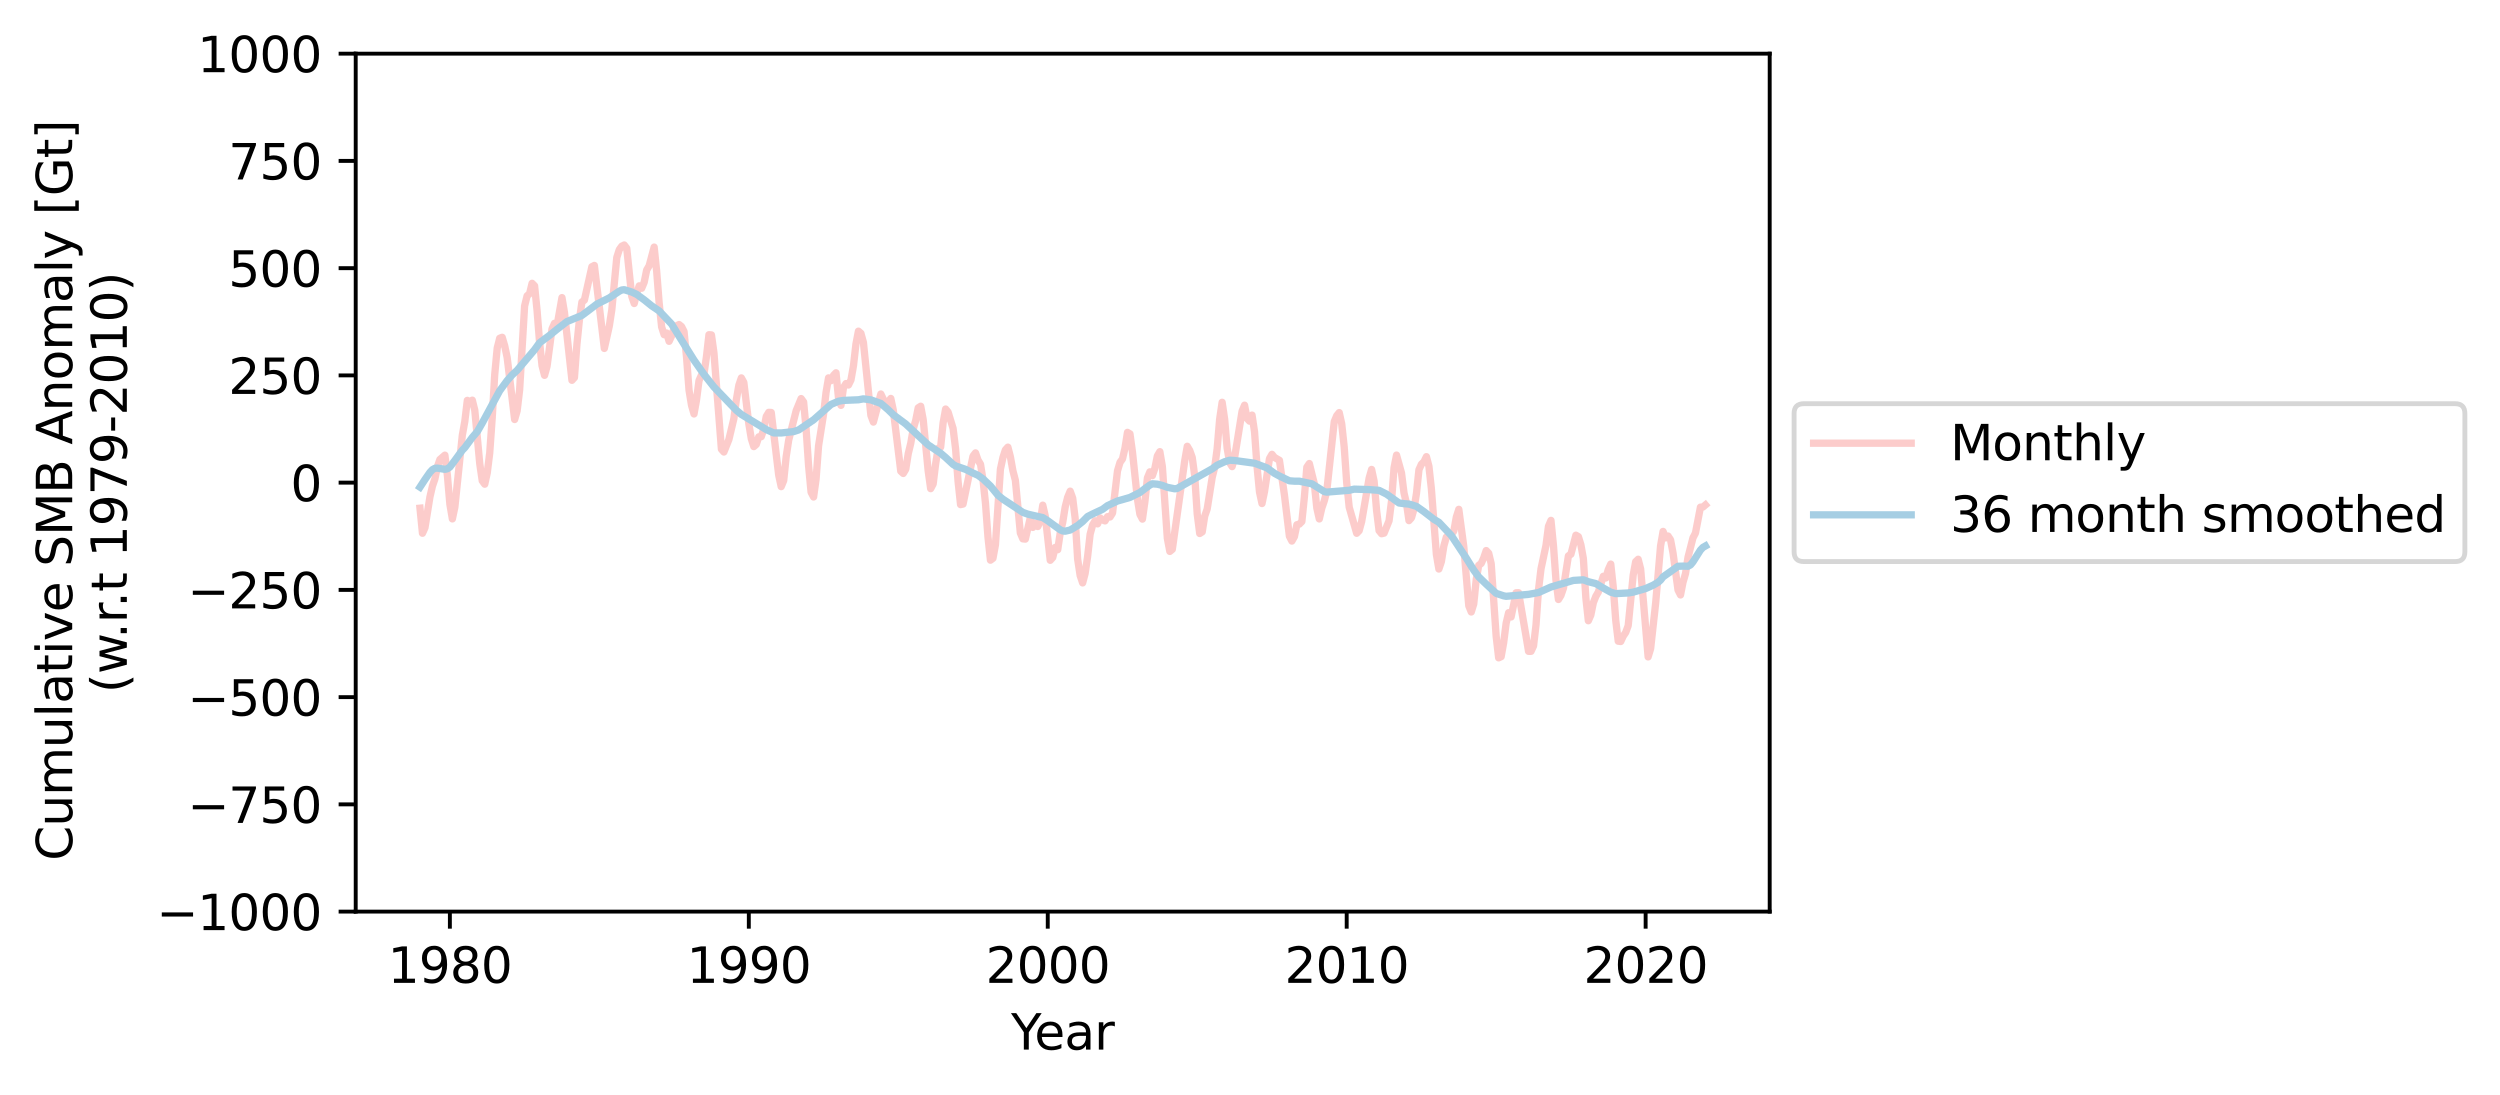 <?xml version="1.0" encoding="utf-8" standalone="no"?>
<!DOCTYPE svg PUBLIC "-//W3C//DTD SVG 1.1//EN"
  "http://www.w3.org/Graphics/SVG/1.1/DTD/svg11.dtd">
<svg xmlns:xlink="http://www.w3.org/1999/xlink" width="512.4pt" height="224.4pt" viewBox="0 0 512.4 224.4" xmlns="http://www.w3.org/2000/svg" version="1.1">
 <defs>
  <style type="text/css">*{stroke-linejoin: round; stroke-linecap: butt}</style>
 </defs>
 <g id="figure_1">
  <g id="patch_1">
   <path d="M 0 224.4 
L 512.4 224.4 
L 512.4 0 
L 0 0 
z
" style="fill: #ffffff"/>
  </g>
  <g id="axes_1">
   <g id="patch_2">
    <path d="M 72.906 186.843 
L 362.717 186.843 
L 362.717 10.999 
L 72.906 10.999 
z
" style="fill: #ffffff"/>
   </g>
   <g id="matplotlib.axis_1">
    <g id="xtick_1">
     <g id="line2d_1">
      <defs>
       <path id="m0bceb985c3" d="M 0 0 
L 0 3.5 
" style="stroke: #000000; stroke-width: 0.8"/>
      </defs>
      <g>
       <use xlink:href="#m0bceb985c3" x="92.206" y="186.843" style="stroke: #000000; stroke-width: 0.8"/>
      </g>
     </g>
     <g id="text_1">
      <!-- 1980 -->
      <g transform="translate(79.481 201.442) scale(0.1 -0.1)">
       <defs>
        <path id="DejaVuSans-31" d="M 794 531 
L 1825 531 
L 1825 4091 
L 703 3866 
L 703 4441 
L 1819 4666 
L 2450 4666 
L 2450 531 
L 3481 531 
L 3481 0 
L 794 0 
L 794 531 
z
" transform="scale(0.016)"/>
        <path id="DejaVuSans-39" d="M 703 97 
L 703 672 
Q 941 559 1184 500 
Q 1428 441 1663 441 
Q 2288 441 2617 861 
Q 2947 1281 2994 2138 
Q 2813 1869 2534 1725 
Q 2256 1581 1919 1581 
Q 1219 1581 811 2004 
Q 403 2428 403 3163 
Q 403 3881 828 4315 
Q 1253 4750 1959 4750 
Q 2769 4750 3195 4129 
Q 3622 3509 3622 2328 
Q 3622 1225 3098 567 
Q 2575 -91 1691 -91 
Q 1453 -91 1209 -44 
Q 966 3 703 97 
z
M 1959 2075 
Q 2384 2075 2632 2365 
Q 2881 2656 2881 3163 
Q 2881 3666 2632 3958 
Q 2384 4250 1959 4250 
Q 1534 4250 1286 3958 
Q 1038 3666 1038 3163 
Q 1038 2656 1286 2365 
Q 1534 2075 1959 2075 
z
" transform="scale(0.016)"/>
        <path id="DejaVuSans-38" d="M 2034 2216 
Q 1584 2216 1326 1975 
Q 1069 1734 1069 1313 
Q 1069 891 1326 650 
Q 1584 409 2034 409 
Q 2484 409 2743 651 
Q 3003 894 3003 1313 
Q 3003 1734 2745 1975 
Q 2488 2216 2034 2216 
z
M 1403 2484 
Q 997 2584 770 2862 
Q 544 3141 544 3541 
Q 544 4100 942 4425 
Q 1341 4750 2034 4750 
Q 2731 4750 3128 4425 
Q 3525 4100 3525 3541 
Q 3525 3141 3298 2862 
Q 3072 2584 2669 2484 
Q 3125 2378 3379 2068 
Q 3634 1759 3634 1313 
Q 3634 634 3220 271 
Q 2806 -91 2034 -91 
Q 1263 -91 848 271 
Q 434 634 434 1313 
Q 434 1759 690 2068 
Q 947 2378 1403 2484 
z
M 1172 3481 
Q 1172 3119 1398 2916 
Q 1625 2713 2034 2713 
Q 2441 2713 2670 2916 
Q 2900 3119 2900 3481 
Q 2900 3844 2670 4047 
Q 2441 4250 2034 4250 
Q 1625 4250 1398 4047 
Q 1172 3844 1172 3481 
z
" transform="scale(0.016)"/>
        <path id="DejaVuSans-30" d="M 2034 4250 
Q 1547 4250 1301 3770 
Q 1056 3291 1056 2328 
Q 1056 1369 1301 889 
Q 1547 409 2034 409 
Q 2525 409 2770 889 
Q 3016 1369 3016 2328 
Q 3016 3291 2770 3770 
Q 2525 4250 2034 4250 
z
M 2034 4750 
Q 2819 4750 3233 4129 
Q 3647 3509 3647 2328 
Q 3647 1150 3233 529 
Q 2819 -91 2034 -91 
Q 1250 -91 836 529 
Q 422 1150 422 2328 
Q 422 3509 836 4129 
Q 1250 4750 2034 4750 
z
" transform="scale(0.016)"/>
       </defs>
       <use xlink:href="#DejaVuSans-31"/>
       <use xlink:href="#DejaVuSans-39" x="63.623"/>
       <use xlink:href="#DejaVuSans-38" x="127.246"/>
       <use xlink:href="#DejaVuSans-30" x="190.869"/>
      </g>
     </g>
    </g>
    <g id="xtick_2">
     <g id="line2d_2">
      <g>
       <use xlink:href="#m0bceb985c3" x="153.477" y="186.843" style="stroke: #000000; stroke-width: 0.8"/>
      </g>
     </g>
     <g id="text_2">
      <!-- 1990 -->
      <g transform="translate(140.752 201.442) scale(0.1 -0.1)">
       <use xlink:href="#DejaVuSans-31"/>
       <use xlink:href="#DejaVuSans-39" x="63.623"/>
       <use xlink:href="#DejaVuSans-39" x="127.246"/>
       <use xlink:href="#DejaVuSans-30" x="190.869"/>
      </g>
     </g>
    </g>
    <g id="xtick_3">
     <g id="line2d_3">
      <g>
       <use xlink:href="#m0bceb985c3" x="214.748" y="186.843" style="stroke: #000000; stroke-width: 0.8"/>
      </g>
     </g>
     <g id="text_3">
      <!-- 2000 -->
      <g transform="translate(202.023 201.442) scale(0.1 -0.1)">
       <defs>
        <path id="DejaVuSans-32" d="M 1228 531 
L 3431 531 
L 3431 0 
L 469 0 
L 469 531 
Q 828 903 1448 1529 
Q 2069 2156 2228 2338 
Q 2531 2678 2651 2914 
Q 2772 3150 2772 3378 
Q 2772 3750 2511 3984 
Q 2250 4219 1831 4219 
Q 1534 4219 1204 4116 
Q 875 4013 500 3803 
L 500 4441 
Q 881 4594 1212 4672 
Q 1544 4750 1819 4750 
Q 2544 4750 2975 4387 
Q 3406 4025 3406 3419 
Q 3406 3131 3298 2873 
Q 3191 2616 2906 2266 
Q 2828 2175 2409 1742 
Q 1991 1309 1228 531 
z
" transform="scale(0.016)"/>
       </defs>
       <use xlink:href="#DejaVuSans-32"/>
       <use xlink:href="#DejaVuSans-30" x="63.623"/>
       <use xlink:href="#DejaVuSans-30" x="127.246"/>
       <use xlink:href="#DejaVuSans-30" x="190.869"/>
      </g>
     </g>
    </g>
    <g id="xtick_4">
     <g id="line2d_4">
      <g>
       <use xlink:href="#m0bceb985c3" x="276.018" y="186.843" style="stroke: #000000; stroke-width: 0.8"/>
      </g>
     </g>
     <g id="text_4">
      <!-- 2010 -->
      <g transform="translate(263.293 201.442) scale(0.1 -0.1)">
       <use xlink:href="#DejaVuSans-32"/>
       <use xlink:href="#DejaVuSans-30" x="63.623"/>
       <use xlink:href="#DejaVuSans-31" x="127.246"/>
       <use xlink:href="#DejaVuSans-30" x="190.869"/>
      </g>
     </g>
    </g>
    <g id="xtick_5">
     <g id="line2d_5">
      <g>
       <use xlink:href="#m0bceb985c3" x="337.289" y="186.843" style="stroke: #000000; stroke-width: 0.8"/>
      </g>
     </g>
     <g id="text_5">
      <!-- 2020 -->
      <g transform="translate(324.564 201.442) scale(0.1 -0.1)">
       <use xlink:href="#DejaVuSans-32"/>
       <use xlink:href="#DejaVuSans-30" x="63.623"/>
       <use xlink:href="#DejaVuSans-32" x="127.246"/>
       <use xlink:href="#DejaVuSans-30" x="190.869"/>
      </g>
     </g>
    </g>
    <g id="text_6">
     <!-- Year -->
     <g transform="translate(207.224 215.12) scale(0.1 -0.1)">
      <defs>
       <path id="DejaVuSans-59" d="M -13 4666 
L 666 4666 
L 1959 2747 
L 3244 4666 
L 3922 4666 
L 2272 2222 
L 2272 0 
L 1638 0 
L 1638 2222 
L -13 4666 
z
" transform="scale(0.016)"/>
       <path id="DejaVuSans-65" d="M 3597 1894 
L 3597 1613 
L 953 1613 
Q 991 1019 1311 708 
Q 1631 397 2203 397 
Q 2534 397 2845 478 
Q 3156 559 3463 722 
L 3463 178 
Q 3153 47 2828 -22 
Q 2503 -91 2169 -91 
Q 1331 -91 842 396 
Q 353 884 353 1716 
Q 353 2575 817 3079 
Q 1281 3584 2069 3584 
Q 2775 3584 3186 3129 
Q 3597 2675 3597 1894 
z
M 3022 2063 
Q 3016 2534 2758 2815 
Q 2500 3097 2075 3097 
Q 1594 3097 1305 2825 
Q 1016 2553 972 2059 
L 3022 2063 
z
" transform="scale(0.016)"/>
       <path id="DejaVuSans-61" d="M 2194 1759 
Q 1497 1759 1228 1600 
Q 959 1441 959 1056 
Q 959 750 1161 570 
Q 1363 391 1709 391 
Q 2188 391 2477 730 
Q 2766 1069 2766 1631 
L 2766 1759 
L 2194 1759 
z
M 3341 1997 
L 3341 0 
L 2766 0 
L 2766 531 
Q 2569 213 2275 61 
Q 1981 -91 1556 -91 
Q 1019 -91 701 211 
Q 384 513 384 1019 
Q 384 1609 779 1909 
Q 1175 2209 1959 2209 
L 2766 2209 
L 2766 2266 
Q 2766 2663 2505 2880 
Q 2244 3097 1772 3097 
Q 1472 3097 1187 3025 
Q 903 2953 641 2809 
L 641 3341 
Q 956 3463 1253 3523 
Q 1550 3584 1831 3584 
Q 2591 3584 2966 3190 
Q 3341 2797 3341 1997 
z
" transform="scale(0.016)"/>
       <path id="DejaVuSans-72" d="M 2631 2963 
Q 2534 3019 2420 3045 
Q 2306 3072 2169 3072 
Q 1681 3072 1420 2755 
Q 1159 2438 1159 1844 
L 1159 0 
L 581 0 
L 581 3500 
L 1159 3500 
L 1159 2956 
Q 1341 3275 1631 3429 
Q 1922 3584 2338 3584 
Q 2397 3584 2469 3576 
Q 2541 3569 2628 3553 
L 2631 2963 
z
" transform="scale(0.016)"/>
      </defs>
      <use xlink:href="#DejaVuSans-59"/>
      <use xlink:href="#DejaVuSans-65" x="47.834"/>
      <use xlink:href="#DejaVuSans-61" x="109.357"/>
      <use xlink:href="#DejaVuSans-72" x="170.637"/>
     </g>
    </g>
   </g>
   <g id="matplotlib.axis_2">
    <g id="ytick_1">
     <g id="line2d_6">
      <defs>
       <path id="m89f02c0234" d="M 0 0 
L -3.5 0 
" style="stroke: #000000; stroke-width: 0.8"/>
      </defs>
      <g>
       <use xlink:href="#m89f02c0234" x="72.906" y="186.843" style="stroke: #000000; stroke-width: 0.8"/>
      </g>
     </g>
     <g id="text_7">
      <!-- −1000 -->
      <g transform="translate(32.076 190.642) scale(0.1 -0.1)">
       <defs>
        <path id="DejaVuSans-2212" d="M 678 2272 
L 4684 2272 
L 4684 1741 
L 678 1741 
L 678 2272 
z
" transform="scale(0.016)"/>
       </defs>
       <use xlink:href="#DejaVuSans-2212"/>
       <use xlink:href="#DejaVuSans-31" x="83.789"/>
       <use xlink:href="#DejaVuSans-30" x="147.412"/>
       <use xlink:href="#DejaVuSans-30" x="211.035"/>
       <use xlink:href="#DejaVuSans-30" x="274.658"/>
      </g>
     </g>
    </g>
    <g id="ytick_2">
     <g id="line2d_7">
      <g>
       <use xlink:href="#m89f02c0234" x="72.906" y="164.863" style="stroke: #000000; stroke-width: 0.8"/>
      </g>
     </g>
     <g id="text_8">
      <!-- −750 -->
      <g transform="translate(38.438 168.662) scale(0.1 -0.1)">
       <defs>
        <path id="DejaVuSans-37" d="M 525 4666 
L 3525 4666 
L 3525 4397 
L 1831 0 
L 1172 0 
L 2766 4134 
L 525 4134 
L 525 4666 
z
" transform="scale(0.016)"/>
        <path id="DejaVuSans-35" d="M 691 4666 
L 3169 4666 
L 3169 4134 
L 1269 4134 
L 1269 2991 
Q 1406 3038 1543 3061 
Q 1681 3084 1819 3084 
Q 2600 3084 3056 2656 
Q 3513 2228 3513 1497 
Q 3513 744 3044 326 
Q 2575 -91 1722 -91 
Q 1428 -91 1123 -41 
Q 819 9 494 109 
L 494 744 
Q 775 591 1075 516 
Q 1375 441 1709 441 
Q 2250 441 2565 725 
Q 2881 1009 2881 1497 
Q 2881 1984 2565 2268 
Q 2250 2553 1709 2553 
Q 1456 2553 1204 2497 
Q 953 2441 691 2322 
L 691 4666 
z
" transform="scale(0.016)"/>
       </defs>
       <use xlink:href="#DejaVuSans-2212"/>
       <use xlink:href="#DejaVuSans-37" x="83.789"/>
       <use xlink:href="#DejaVuSans-35" x="147.412"/>
       <use xlink:href="#DejaVuSans-30" x="211.035"/>
      </g>
     </g>
    </g>
    <g id="ytick_3">
     <g id="line2d_8">
      <g>
       <use xlink:href="#m89f02c0234" x="72.906" y="142.882" style="stroke: #000000; stroke-width: 0.8"/>
      </g>
     </g>
     <g id="text_9">
      <!-- −500 -->
      <g transform="translate(38.438 146.681) scale(0.1 -0.1)">
       <use xlink:href="#DejaVuSans-2212"/>
       <use xlink:href="#DejaVuSans-35" x="83.789"/>
       <use xlink:href="#DejaVuSans-30" x="147.412"/>
       <use xlink:href="#DejaVuSans-30" x="211.035"/>
      </g>
     </g>
    </g>
    <g id="ytick_4">
     <g id="line2d_9">
      <g>
       <use xlink:href="#m89f02c0234" x="72.906" y="120.902" style="stroke: #000000; stroke-width: 0.8"/>
      </g>
     </g>
     <g id="text_10">
      <!-- −250 -->
      <g transform="translate(38.438 124.701) scale(0.1 -0.1)">
       <use xlink:href="#DejaVuSans-2212"/>
       <use xlink:href="#DejaVuSans-32" x="83.789"/>
       <use xlink:href="#DejaVuSans-35" x="147.412"/>
       <use xlink:href="#DejaVuSans-30" x="211.035"/>
      </g>
     </g>
    </g>
    <g id="ytick_5">
     <g id="line2d_10">
      <g>
       <use xlink:href="#m89f02c0234" x="72.906" y="98.921" style="stroke: #000000; stroke-width: 0.8"/>
      </g>
     </g>
     <g id="text_11">
      <!-- 0 -->
      <g transform="translate(59.543 102.72) scale(0.1 -0.1)">
       <use xlink:href="#DejaVuSans-30"/>
      </g>
     </g>
    </g>
    <g id="ytick_6">
     <g id="line2d_11">
      <g>
       <use xlink:href="#m89f02c0234" x="72.906" y="76.941" style="stroke: #000000; stroke-width: 0.8"/>
      </g>
     </g>
     <g id="text_12">
      <!-- 250 -->
      <g transform="translate(46.818 80.74) scale(0.1 -0.1)">
       <use xlink:href="#DejaVuSans-32"/>
       <use xlink:href="#DejaVuSans-35" x="63.623"/>
       <use xlink:href="#DejaVuSans-30" x="127.246"/>
      </g>
     </g>
    </g>
    <g id="ytick_7">
     <g id="line2d_12">
      <g>
       <use xlink:href="#m89f02c0234" x="72.906" y="54.96" style="stroke: #000000; stroke-width: 0.8"/>
      </g>
     </g>
     <g id="text_13">
      <!-- 500 -->
      <g transform="translate(46.818 58.759) scale(0.1 -0.1)">
       <use xlink:href="#DejaVuSans-35"/>
       <use xlink:href="#DejaVuSans-30" x="63.623"/>
       <use xlink:href="#DejaVuSans-30" x="127.246"/>
      </g>
     </g>
    </g>
    <g id="ytick_8">
     <g id="line2d_13">
      <g>
       <use xlink:href="#m89f02c0234" x="72.906" y="32.98" style="stroke: #000000; stroke-width: 0.8"/>
      </g>
     </g>
     <g id="text_14">
      <!-- 750 -->
      <g transform="translate(46.818 36.779) scale(0.1 -0.1)">
       <use xlink:href="#DejaVuSans-37"/>
       <use xlink:href="#DejaVuSans-35" x="63.623"/>
       <use xlink:href="#DejaVuSans-30" x="127.246"/>
      </g>
     </g>
    </g>
    <g id="ytick_9">
     <g id="line2d_14">
      <g>
       <use xlink:href="#m89f02c0234" x="72.906" y="10.999" style="stroke: #000000; stroke-width: 0.8"/>
      </g>
     </g>
     <g id="text_15">
      <!-- 1000 -->
      <g transform="translate(40.456 14.798) scale(0.1 -0.1)">
       <use xlink:href="#DejaVuSans-31"/>
       <use xlink:href="#DejaVuSans-30" x="63.623"/>
       <use xlink:href="#DejaVuSans-30" x="127.246"/>
       <use xlink:href="#DejaVuSans-30" x="190.869"/>
      </g>
     </g>
    </g>
    <g id="text_16">
     <!-- Cumulative SMB Anomaly [Gt]  -->
     <g transform="translate(14.798 176.401) rotate(-90) scale(0.1 -0.1)">
      <defs>
       <path id="DejaVuSans-43" d="M 4122 4306 
L 4122 3641 
Q 3803 3938 3442 4084 
Q 3081 4231 2675 4231 
Q 1875 4231 1450 3742 
Q 1025 3253 1025 2328 
Q 1025 1406 1450 917 
Q 1875 428 2675 428 
Q 3081 428 3442 575 
Q 3803 722 4122 1019 
L 4122 359 
Q 3791 134 3420 21 
Q 3050 -91 2638 -91 
Q 1578 -91 968 557 
Q 359 1206 359 2328 
Q 359 3453 968 4101 
Q 1578 4750 2638 4750 
Q 3056 4750 3426 4639 
Q 3797 4528 4122 4306 
z
" transform="scale(0.016)"/>
       <path id="DejaVuSans-75" d="M 544 1381 
L 544 3500 
L 1119 3500 
L 1119 1403 
Q 1119 906 1312 657 
Q 1506 409 1894 409 
Q 2359 409 2629 706 
Q 2900 1003 2900 1516 
L 2900 3500 
L 3475 3500 
L 3475 0 
L 2900 0 
L 2900 538 
Q 2691 219 2414 64 
Q 2138 -91 1772 -91 
Q 1169 -91 856 284 
Q 544 659 544 1381 
z
M 1991 3584 
L 1991 3584 
z
" transform="scale(0.016)"/>
       <path id="DejaVuSans-6d" d="M 3328 2828 
Q 3544 3216 3844 3400 
Q 4144 3584 4550 3584 
Q 5097 3584 5394 3201 
Q 5691 2819 5691 2113 
L 5691 0 
L 5113 0 
L 5113 2094 
Q 5113 2597 4934 2840 
Q 4756 3084 4391 3084 
Q 3944 3084 3684 2787 
Q 3425 2491 3425 1978 
L 3425 0 
L 2847 0 
L 2847 2094 
Q 2847 2600 2669 2842 
Q 2491 3084 2119 3084 
Q 1678 3084 1418 2786 
Q 1159 2488 1159 1978 
L 1159 0 
L 581 0 
L 581 3500 
L 1159 3500 
L 1159 2956 
Q 1356 3278 1631 3431 
Q 1906 3584 2284 3584 
Q 2666 3584 2933 3390 
Q 3200 3197 3328 2828 
z
" transform="scale(0.016)"/>
       <path id="DejaVuSans-6c" d="M 603 4863 
L 1178 4863 
L 1178 0 
L 603 0 
L 603 4863 
z
" transform="scale(0.016)"/>
       <path id="DejaVuSans-74" d="M 1172 4494 
L 1172 3500 
L 2356 3500 
L 2356 3053 
L 1172 3053 
L 1172 1153 
Q 1172 725 1289 603 
Q 1406 481 1766 481 
L 2356 481 
L 2356 0 
L 1766 0 
Q 1100 0 847 248 
Q 594 497 594 1153 
L 594 3053 
L 172 3053 
L 172 3500 
L 594 3500 
L 594 4494 
L 1172 4494 
z
" transform="scale(0.016)"/>
       <path id="DejaVuSans-69" d="M 603 3500 
L 1178 3500 
L 1178 0 
L 603 0 
L 603 3500 
z
M 603 4863 
L 1178 4863 
L 1178 4134 
L 603 4134 
L 603 4863 
z
" transform="scale(0.016)"/>
       <path id="DejaVuSans-76" d="M 191 3500 
L 800 3500 
L 1894 563 
L 2988 3500 
L 3597 3500 
L 2284 0 
L 1503 0 
L 191 3500 
z
" transform="scale(0.016)"/>
       <path id="DejaVuSans-20" transform="scale(0.016)"/>
       <path id="DejaVuSans-53" d="M 3425 4513 
L 3425 3897 
Q 3066 4069 2747 4153 
Q 2428 4238 2131 4238 
Q 1616 4238 1336 4038 
Q 1056 3838 1056 3469 
Q 1056 3159 1242 3001 
Q 1428 2844 1947 2747 
L 2328 2669 
Q 3034 2534 3370 2195 
Q 3706 1856 3706 1288 
Q 3706 609 3251 259 
Q 2797 -91 1919 -91 
Q 1588 -91 1214 -16 
Q 841 59 441 206 
L 441 856 
Q 825 641 1194 531 
Q 1563 422 1919 422 
Q 2459 422 2753 634 
Q 3047 847 3047 1241 
Q 3047 1584 2836 1778 
Q 2625 1972 2144 2069 
L 1759 2144 
Q 1053 2284 737 2584 
Q 422 2884 422 3419 
Q 422 4038 858 4394 
Q 1294 4750 2059 4750 
Q 2388 4750 2728 4690 
Q 3069 4631 3425 4513 
z
" transform="scale(0.016)"/>
       <path id="DejaVuSans-4d" d="M 628 4666 
L 1569 4666 
L 2759 1491 
L 3956 4666 
L 4897 4666 
L 4897 0 
L 4281 0 
L 4281 4097 
L 3078 897 
L 2444 897 
L 1241 4097 
L 1241 0 
L 628 0 
L 628 4666 
z
" transform="scale(0.016)"/>
       <path id="DejaVuSans-42" d="M 1259 2228 
L 1259 519 
L 2272 519 
Q 2781 519 3026 730 
Q 3272 941 3272 1375 
Q 3272 1813 3026 2020 
Q 2781 2228 2272 2228 
L 1259 2228 
z
M 1259 4147 
L 1259 2741 
L 2194 2741 
Q 2656 2741 2882 2914 
Q 3109 3088 3109 3444 
Q 3109 3797 2882 3972 
Q 2656 4147 2194 4147 
L 1259 4147 
z
M 628 4666 
L 2241 4666 
Q 2963 4666 3353 4366 
Q 3744 4066 3744 3513 
Q 3744 3084 3544 2831 
Q 3344 2578 2956 2516 
Q 3422 2416 3680 2098 
Q 3938 1781 3938 1306 
Q 3938 681 3513 340 
Q 3088 0 2303 0 
L 628 0 
L 628 4666 
z
" transform="scale(0.016)"/>
       <path id="DejaVuSans-41" d="M 2188 4044 
L 1331 1722 
L 3047 1722 
L 2188 4044 
z
M 1831 4666 
L 2547 4666 
L 4325 0 
L 3669 0 
L 3244 1197 
L 1141 1197 
L 716 0 
L 50 0 
L 1831 4666 
z
" transform="scale(0.016)"/>
       <path id="DejaVuSans-6e" d="M 3513 2113 
L 3513 0 
L 2938 0 
L 2938 2094 
Q 2938 2591 2744 2837 
Q 2550 3084 2163 3084 
Q 1697 3084 1428 2787 
Q 1159 2491 1159 1978 
L 1159 0 
L 581 0 
L 581 3500 
L 1159 3500 
L 1159 2956 
Q 1366 3272 1645 3428 
Q 1925 3584 2291 3584 
Q 2894 3584 3203 3211 
Q 3513 2838 3513 2113 
z
" transform="scale(0.016)"/>
       <path id="DejaVuSans-6f" d="M 1959 3097 
Q 1497 3097 1228 2736 
Q 959 2375 959 1747 
Q 959 1119 1226 758 
Q 1494 397 1959 397 
Q 2419 397 2687 759 
Q 2956 1122 2956 1747 
Q 2956 2369 2687 2733 
Q 2419 3097 1959 3097 
z
M 1959 3584 
Q 2709 3584 3137 3096 
Q 3566 2609 3566 1747 
Q 3566 888 3137 398 
Q 2709 -91 1959 -91 
Q 1206 -91 779 398 
Q 353 888 353 1747 
Q 353 2609 779 3096 
Q 1206 3584 1959 3584 
z
" transform="scale(0.016)"/>
       <path id="DejaVuSans-79" d="M 2059 -325 
Q 1816 -950 1584 -1140 
Q 1353 -1331 966 -1331 
L 506 -1331 
L 506 -850 
L 844 -850 
Q 1081 -850 1212 -737 
Q 1344 -625 1503 -206 
L 1606 56 
L 191 3500 
L 800 3500 
L 1894 763 
L 2988 3500 
L 3597 3500 
L 2059 -325 
z
" transform="scale(0.016)"/>
       <path id="DejaVuSans-5b" d="M 550 4863 
L 1875 4863 
L 1875 4416 
L 1125 4416 
L 1125 -397 
L 1875 -397 
L 1875 -844 
L 550 -844 
L 550 4863 
z
" transform="scale(0.016)"/>
       <path id="DejaVuSans-47" d="M 3809 666 
L 3809 1919 
L 2778 1919 
L 2778 2438 
L 4434 2438 
L 4434 434 
Q 4069 175 3628 42 
Q 3188 -91 2688 -91 
Q 1594 -91 976 548 
Q 359 1188 359 2328 
Q 359 3472 976 4111 
Q 1594 4750 2688 4750 
Q 3144 4750 3555 4637 
Q 3966 4525 4313 4306 
L 4313 3634 
Q 3963 3931 3569 4081 
Q 3175 4231 2741 4231 
Q 1884 4231 1454 3753 
Q 1025 3275 1025 2328 
Q 1025 1384 1454 906 
Q 1884 428 2741 428 
Q 3075 428 3337 486 
Q 3600 544 3809 666 
z
" transform="scale(0.016)"/>
       <path id="DejaVuSans-5d" d="M 1947 4863 
L 1947 -844 
L 622 -844 
L 622 -397 
L 1369 -397 
L 1369 4416 
L 622 4416 
L 622 4863 
L 1947 4863 
z
" transform="scale(0.016)"/>
      </defs>
      <use xlink:href="#DejaVuSans-43"/>
      <use xlink:href="#DejaVuSans-75" x="69.824"/>
      <use xlink:href="#DejaVuSans-6d" x="133.203"/>
      <use xlink:href="#DejaVuSans-75" x="230.615"/>
      <use xlink:href="#DejaVuSans-6c" x="293.994"/>
      <use xlink:href="#DejaVuSans-61" x="321.777"/>
      <use xlink:href="#DejaVuSans-74" x="383.057"/>
      <use xlink:href="#DejaVuSans-69" x="422.266"/>
      <use xlink:href="#DejaVuSans-76" x="450.049"/>
      <use xlink:href="#DejaVuSans-65" x="509.229"/>
      <use xlink:href="#DejaVuSans-20" x="570.752"/>
      <use xlink:href="#DejaVuSans-53" x="602.539"/>
      <use xlink:href="#DejaVuSans-4d" x="666.016"/>
      <use xlink:href="#DejaVuSans-42" x="752.295"/>
      <use xlink:href="#DejaVuSans-20" x="820.898"/>
      <use xlink:href="#DejaVuSans-41" x="852.686"/>
      <use xlink:href="#DejaVuSans-6e" x="921.094"/>
      <use xlink:href="#DejaVuSans-6f" x="984.473"/>
      <use xlink:href="#DejaVuSans-6d" x="1045.654"/>
      <use xlink:href="#DejaVuSans-61" x="1143.066"/>
      <use xlink:href="#DejaVuSans-6c" x="1204.346"/>
      <use xlink:href="#DejaVuSans-79" x="1232.129"/>
      <use xlink:href="#DejaVuSans-20" x="1291.309"/>
      <use xlink:href="#DejaVuSans-5b" x="1323.096"/>
      <use xlink:href="#DejaVuSans-47" x="1362.109"/>
      <use xlink:href="#DejaVuSans-74" x="1439.6"/>
      <use xlink:href="#DejaVuSans-5d" x="1478.809"/>
      <use xlink:href="#DejaVuSans-20" x="1517.822"/>
     </g>
     <!-- (w.r.t 1979-2010) -->
     <g transform="translate(25.996 142.036) rotate(-90) scale(0.1 -0.1)">
      <defs>
       <path id="DejaVuSans-28" d="M 1984 4856 
Q 1566 4138 1362 3434 
Q 1159 2731 1159 2009 
Q 1159 1288 1364 580 
Q 1569 -128 1984 -844 
L 1484 -844 
Q 1016 -109 783 600 
Q 550 1309 550 2009 
Q 550 2706 781 3412 
Q 1013 4119 1484 4856 
L 1984 4856 
z
" transform="scale(0.016)"/>
       <path id="DejaVuSans-77" d="M 269 3500 
L 844 3500 
L 1563 769 
L 2278 3500 
L 2956 3500 
L 3675 769 
L 4391 3500 
L 4966 3500 
L 4050 0 
L 3372 0 
L 2619 2869 
L 1863 0 
L 1184 0 
L 269 3500 
z
" transform="scale(0.016)"/>
       <path id="DejaVuSans-2e" d="M 684 794 
L 1344 794 
L 1344 0 
L 684 0 
L 684 794 
z
" transform="scale(0.016)"/>
       <path id="DejaVuSans-2d" d="M 313 2009 
L 1997 2009 
L 1997 1497 
L 313 1497 
L 313 2009 
z
" transform="scale(0.016)"/>
       <path id="DejaVuSans-29" d="M 513 4856 
L 1013 4856 
Q 1481 4119 1714 3412 
Q 1947 2706 1947 2009 
Q 1947 1309 1714 600 
Q 1481 -109 1013 -844 
L 513 -844 
Q 928 -128 1133 580 
Q 1338 1288 1338 2009 
Q 1338 2731 1133 3434 
Q 928 4138 513 4856 
z
" transform="scale(0.016)"/>
      </defs>
      <use xlink:href="#DejaVuSans-28"/>
      <use xlink:href="#DejaVuSans-77" x="39.014"/>
      <use xlink:href="#DejaVuSans-2e" x="111.676"/>
      <use xlink:href="#DejaVuSans-72" x="143.463"/>
      <use xlink:href="#DejaVuSans-2e" x="175.451"/>
      <use xlink:href="#DejaVuSans-74" x="207.238"/>
      <use xlink:href="#DejaVuSans-20" x="246.447"/>
      <use xlink:href="#DejaVuSans-31" x="278.234"/>
      <use xlink:href="#DejaVuSans-39" x="341.857"/>
      <use xlink:href="#DejaVuSans-37" x="405.48"/>
      <use xlink:href="#DejaVuSans-39" x="469.104"/>
      <use xlink:href="#DejaVuSans-2d" x="532.727"/>
      <use xlink:href="#DejaVuSans-32" x="568.811"/>
      <use xlink:href="#DejaVuSans-30" x="632.434"/>
      <use xlink:href="#DejaVuSans-31" x="696.057"/>
      <use xlink:href="#DejaVuSans-30" x="759.68"/>
      <use xlink:href="#DejaVuSans-29" x="823.303"/>
     </g>
    </g>
   </g>
   <g id="line2d_15">
    <path d="M 86.079 104.158 
L 86.589 109.295 
L 87.1 108.167 
L 88.121 101.844 
L 88.632 99.636 
L 89.142 98.132 
L 89.653 95.644 
L 90.164 94.176 
L 91.185 93.289 
L 91.695 97.415 
L 92.206 103.335 
L 92.717 106.351 
L 93.227 103.948 
L 94.759 89.19 
L 95.269 86.362 
L 95.78 82.065 
L 96.291 82.323 
L 96.801 82.02 
L 97.312 84.077 
L 98.333 95.078 
L 98.844 98.548 
L 99.354 99.239 
L 99.865 96.915 
L 100.375 92.822 
L 100.886 85.614 
L 101.397 76.769 
L 101.907 71.352 
L 102.418 69.33 
L 102.928 69.133 
L 103.439 70.869 
L 103.95 73.289 
L 105.481 85.98 
L 105.992 84.205 
L 106.502 79.926 
L 107.524 62.702 
L 108.034 60.637 
L 108.545 60.192 
L 109.055 58.068 
L 109.566 58.581 
L 110.077 63.635 
L 110.587 70.102 
L 111.098 74.966 
L 111.608 76.93 
L 112.119 75.085 
L 113.14 67.418 
L 113.651 66.268 
L 114.161 66.799 
L 115.183 61 
L 115.693 64.062 
L 117.225 77.943 
L 117.735 77.385 
L 118.246 70.561 
L 118.757 65.564 
L 119.267 61.914 
L 119.778 61.506 
L 121.31 54.673 
L 121.82 54.404 
L 123.863 71.413 
L 124.884 66.819 
L 125.394 63.511 
L 126.415 52.778 
L 126.926 51.175 
L 127.437 50.463 
L 127.947 50.218 
L 128.458 50.889 
L 129.479 60.715 
L 129.99 62.206 
L 130.5 60.139 
L 131.011 58.59 
L 131.521 59.081 
L 132.032 57.851 
L 132.543 55.339 
L 133.053 54.472 
L 134.074 50.647 
L 134.585 55.539 
L 135.096 62.047 
L 135.606 67.005 
L 136.117 68.594 
L 136.627 68.255 
L 137.138 69.954 
L 137.648 68.854 
L 138.159 67.284 
L 138.67 66.772 
L 139.18 66.52 
L 139.691 66.937 
L 140.201 67.947 
L 140.712 73.217 
L 141.223 79.969 
L 141.733 83.067 
L 142.244 84.842 
L 142.754 82 
L 143.265 78.025 
L 143.776 76.848 
L 144.286 76.681 
L 144.797 73.063 
L 145.307 68.605 
L 145.818 68.645 
L 146.329 72.305 
L 147.86 92.063 
L 148.371 92.642 
L 149.392 90.089 
L 150.413 85.793 
L 150.924 81.917 
L 151.434 78.958 
L 151.945 77.457 
L 152.456 78.386 
L 153.477 86.853 
L 153.987 89.921 
L 154.498 91.534 
L 155.009 91.085 
L 155.519 89.534 
L 156.03 89.501 
L 156.54 88.001 
L 157.051 85.358 
L 157.562 84.514 
L 158.072 84.541 
L 159.604 97.391 
L 160.114 99.742 
L 160.625 98.501 
L 161.136 93.586 
L 161.646 90.228 
L 163.178 84.182 
L 164.199 81.693 
L 164.71 82.399 
L 165.22 87.916 
L 165.731 95.513 
L 166.242 100.885 
L 166.752 101.866 
L 167.263 98.195 
L 167.773 91.372 
L 168.794 84.898 
L 169.305 80.426 
L 169.816 77.45 
L 170.326 78.024 
L 170.837 76.932 
L 171.347 76.412 
L 171.858 81.545 
L 172.369 83.083 
L 172.879 79.445 
L 173.39 78.618 
L 173.9 78.911 
L 174.411 77.876 
L 174.922 74.998 
L 175.432 70.524 
L 175.943 67.875 
L 176.453 68.316 
L 176.964 70.188 
L 178.496 85.13 
L 179.006 86.509 
L 180.538 80.755 
L 181.049 81.842 
L 181.559 82.629 
L 182.07 82.412 
L 182.58 81.668 
L 183.091 84.096 
L 184.623 96.582 
L 185.133 97.037 
L 185.644 96.167 
L 186.155 92.975 
L 186.665 90.872 
L 187.176 87.935 
L 187.686 86.166 
L 188.197 83.585 
L 188.708 83.263 
L 189.218 86.008 
L 190.239 96.514 
L 190.75 100.152 
L 191.26 99.192 
L 191.771 95.035 
L 192.282 91.913 
L 192.792 91.652 
L 193.303 86.648 
L 193.813 83.835 
L 194.324 84.466 
L 195.345 87.813 
L 195.856 91.995 
L 196.366 98.677 
L 196.877 103.424 
L 197.388 103.312 
L 199.43 93.478 
L 199.941 92.825 
L 200.451 94.305 
L 200.962 95.137 
L 201.472 98.312 
L 201.983 103.155 
L 202.493 110.063 
L 203.004 114.813 
L 203.515 114.433 
L 204.025 111.671 
L 205.046 96.163 
L 205.557 93.79 
L 206.068 92.201 
L 206.578 91.65 
L 207.089 93.617 
L 207.599 96.461 
L 208.11 98.442 
L 209.131 109.24 
L 209.642 110.441 
L 210.152 110.494 
L 211.173 106.106 
L 211.684 108.097 
L 212.195 107.255 
L 212.705 107.915 
L 213.216 106.855 
L 213.726 103.542 
L 214.237 105.772 
L 215.258 114.835 
L 215.769 114.265 
L 216.279 112.197 
L 216.79 112.667 
L 217.301 109.229 
L 217.811 107.071 
L 218.322 103.908 
L 218.832 101.902 
L 219.343 100.669 
L 219.854 102.075 
L 220.364 106.244 
L 220.875 114.588 
L 221.385 117.947 
L 221.896 119.472 
L 222.406 117.556 
L 222.917 114.066 
L 223.428 109.514 
L 223.938 107.614 
L 224.449 106.734 
L 224.959 107.373 
L 225.47 106.153 
L 225.981 106.578 
L 226.491 106.763 
L 227.002 105.89 
L 227.512 105.961 
L 228.023 105.163 
L 229.044 96.5 
L 229.555 94.766 
L 230.065 94.064 
L 230.576 91.832 
L 231.087 88.619 
L 231.597 88.925 
L 232.108 92.648 
L 233.129 102.309 
L 233.639 105.425 
L 234.15 106.396 
L 234.661 102.798 
L 235.171 97.951 
L 235.682 96.709 
L 236.192 97.488 
L 236.703 95.959 
L 237.214 93.439 
L 237.724 92.574 
L 238.235 95.6 
L 239.256 110.329 
L 239.767 113.019 
L 240.277 112.591 
L 242.83 94.384 
L 243.341 91.469 
L 243.851 92.335 
L 244.362 93.777 
L 244.872 97.572 
L 245.383 105.365 
L 245.894 109.348 
L 246.404 109.011 
L 246.915 105.799 
L 247.425 104.323 
L 248.447 97.864 
L 248.957 95.805 
L 249.468 91.953 
L 249.978 85.922 
L 250.489 82.454 
L 251 85.905 
L 251.51 91.81 
L 252.021 94.802 
L 252.531 95.635 
L 253.042 93.799 
L 254.574 84.279 
L 255.084 83.048 
L 255.595 85.765 
L 256.105 86.318 
L 256.616 85.08 
L 257.127 88.486 
L 257.637 95.537 
L 258.148 100.864 
L 258.658 103.204 
L 259.169 100.772 
L 260.19 94.008 
L 260.701 93.121 
L 261.211 93.752 
L 262.233 94.349 
L 263.254 101.443 
L 264.275 109.91 
L 264.785 110.894 
L 265.296 109.998 
L 265.807 107.551 
L 266.317 107.421 
L 266.828 106.893 
L 267.338 101.942 
L 267.849 95.755 
L 268.36 95.007 
L 269.381 99.142 
L 269.891 104.103 
L 270.402 106.361 
L 270.913 104.156 
L 271.423 102.656 
L 271.934 100.66 
L 273.466 86.419 
L 273.976 85.195 
L 274.487 84.566 
L 274.997 86.874 
L 275.508 91.615 
L 276.018 98.921 
L 276.529 103.95 
L 278.061 109.3 
L 278.571 108.775 
L 279.082 106.916 
L 280.614 97.997 
L 281.124 96.22 
L 281.635 98.617 
L 282.146 104.632 
L 282.656 108.768 
L 283.167 109.392 
L 283.677 109.272 
L 284.699 106.748 
L 285.209 102.681 
L 285.72 95.881 
L 286.23 93.278 
L 287.251 96.941 
L 287.762 101.02 
L 288.273 103.175 
L 288.783 106.704 
L 289.294 106.13 
L 289.804 104.353 
L 290.315 101.158 
L 290.826 96.274 
L 291.336 95.141 
L 291.847 94.662 
L 292.357 93.601 
L 292.868 95.554 
L 293.379 100.222 
L 294.4 113.641 
L 294.91 116.626 
L 295.421 115.122 
L 295.931 111.903 
L 296.442 110.082 
L 296.953 109.587 
L 297.463 109.534 
L 297.974 108.852 
L 298.484 106 
L 298.995 104.392 
L 300.016 112.034 
L 301.037 124.157 
L 301.548 125.431 
L 302.059 123.774 
L 302.569 118.755 
L 303.08 115.868 
L 303.59 115.476 
L 304.101 114.344 
L 304.612 112.844 
L 305.122 113.391 
L 305.633 115.521 
L 306.654 130.425 
L 307.164 134.831 
L 307.675 134.595 
L 308.186 131.752 
L 308.696 127.738 
L 309.207 125.578 
L 309.717 126.452 
L 310.739 121.499 
L 311.249 121.488 
L 312.781 130.437 
L 313.292 133.495 
L 313.802 133.492 
L 314.313 132.389 
L 314.823 128.051 
L 315.334 120.842 
L 315.845 116.581 
L 316.866 111.787 
L 317.376 107.861 
L 317.887 106.66 
L 318.397 111.831 
L 318.908 118.875 
L 319.419 122.872 
L 319.929 122.04 
L 320.44 120.56 
L 321.461 113.925 
L 321.972 113.6 
L 322.993 109.694 
L 323.503 109.993 
L 324.014 111.639 
L 324.525 114.478 
L 325.035 122.536 
L 325.546 127.226 
L 326.056 126.063 
L 326.567 123.542 
L 327.078 122.234 
L 327.588 121.357 
L 328.609 118.117 
L 329.12 118.465 
L 329.63 116.75 
L 330.141 115.616 
L 330.652 120.315 
L 331.162 127.159 
L 331.673 131.421 
L 332.183 131.48 
L 332.694 130.383 
L 333.205 129.623 
L 333.715 128.232 
L 334.736 117.886 
L 335.247 115.119 
L 335.758 114.627 
L 336.268 116.632 
L 337.8 134.639 
L 338.31 132.957 
L 339.332 123.722 
L 340.353 111.879 
L 340.863 108.921 
L 341.374 110.252 
L 341.885 109.865 
L 342.395 110.639 
L 342.906 113.364 
L 343.927 120.929 
L 344.438 121.94 
L 344.948 119.35 
L 345.459 117.572 
L 345.969 114.239 
L 346.991 110.24 
L 347.501 109.25 
L 348.522 103.949 
L 349.033 103.918 
L 349.543 103.491 
L 349.543 103.491 
" clip-path="url(#pdfba26194f)" style="fill: none; stroke: #fb9a99; stroke-opacity: 0.5; stroke-width: 1.5; stroke-linecap: square"/>
   </g>
   <g id="line2d_16">
    <path d="M 86.079 99.841 
L 87.1 98.278 
L 88.121 96.814 
L 88.632 96.26 
L 89.142 95.984 
L 89.653 95.947 
L 91.185 96.192 
L 91.695 96.076 
L 92.206 95.727 
L 93.227 94.373 
L 94.759 92.265 
L 95.269 91.738 
L 96.801 89.654 
L 97.822 88.474 
L 98.844 86.692 
L 102.418 80.086 
L 103.95 78.004 
L 104.971 76.841 
L 105.992 75.899 
L 109.566 71.675 
L 110.587 70.259 
L 111.608 69.497 
L 112.63 68.742 
L 114.161 67.493 
L 116.204 65.907 
L 119.267 64.647 
L 120.799 63.5 
L 122.331 62.331 
L 124.884 61.052 
L 126.926 59.684 
L 127.437 59.44 
L 127.947 59.376 
L 129.479 59.851 
L 130.5 60.337 
L 132.032 61.453 
L 133.564 62.683 
L 135.096 63.722 
L 137.648 66.419 
L 139.18 68.904 
L 142.244 73.815 
L 144.286 76.719 
L 146.329 79.316 
L 150.924 84.099 
L 151.945 84.941 
L 157.051 88.043 
L 158.583 88.732 
L 160.114 88.74 
L 162.667 88.456 
L 163.689 88.118 
L 166.752 86.045 
L 170.326 82.891 
L 171.858 82.235 
L 172.879 82.068 
L 175.943 81.94 
L 176.964 81.75 
L 178.496 81.958 
L 180.538 82.685 
L 182.07 84.004 
L 183.091 85.008 
L 185.644 86.906 
L 190.239 91.187 
L 192.792 92.893 
L 193.813 93.765 
L 195.345 95.185 
L 195.856 95.496 
L 197.898 96.197 
L 199.43 96.958 
L 200.451 97.417 
L 201.472 98.159 
L 203.004 99.613 
L 204.536 101.493 
L 205.557 102.313 
L 208.621 104.331 
L 209.642 105.017 
L 210.663 105.382 
L 213.726 106.088 
L 214.748 106.734 
L 217.301 108.588 
L 217.811 108.819 
L 218.322 108.873 
L 219.343 108.635 
L 220.875 107.716 
L 221.896 106.898 
L 222.917 105.864 
L 223.938 105.345 
L 225.981 104.388 
L 227.002 103.632 
L 229.044 102.685 
L 230.065 102.399 
L 231.597 101.953 
L 233.639 100.939 
L 234.661 100.154 
L 235.682 99.415 
L 236.192 99.159 
L 237.214 99.239 
L 238.235 99.491 
L 239.256 99.879 
L 240.788 100.188 
L 241.298 100.105 
L 248.447 96.092 
L 249.468 95.343 
L 251 94.639 
L 252.021 94.329 
L 253.042 94.383 
L 257.127 94.94 
L 259.68 95.899 
L 261.211 97.009 
L 262.233 97.567 
L 264.275 98.544 
L 265.296 98.622 
L 266.317 98.623 
L 268.87 99.161 
L 271.423 100.759 
L 271.934 100.861 
L 276.529 100.491 
L 277.55 100.254 
L 280.614 100.346 
L 282.656 100.507 
L 284.188 101.275 
L 286.741 103.091 
L 287.762 103.225 
L 288.783 103.321 
L 290.315 103.78 
L 291.847 104.862 
L 293.889 106.438 
L 294.91 107.047 
L 297.463 109.752 
L 300.527 114.394 
L 302.059 116.856 
L 303.08 118.245 
L 304.612 119.725 
L 306.654 121.617 
L 308.186 122.122 
L 308.696 122.219 
L 313.292 121.82 
L 315.334 121.449 
L 317.887 120.306 
L 322.482 118.962 
L 324.525 118.836 
L 325.546 119.227 
L 327.078 119.609 
L 328.609 120.525 
L 330.141 121.381 
L 331.162 121.669 
L 333.715 121.536 
L 334.736 121.364 
L 335.758 121.075 
L 337.289 120.631 
L 338.821 119.946 
L 339.842 119.343 
L 340.353 118.888 
L 340.863 118.23 
L 343.927 116.064 
L 344.948 116.032 
L 345.969 116.063 
L 346.48 115.784 
L 346.991 115.163 
L 348.522 112.745 
L 349.033 112.197 
L 349.543 111.906 
L 349.543 111.906 
" clip-path="url(#pdfba26194f)" style="fill: none; stroke: #a6cee3; stroke-width: 1.5; stroke-linecap: square"/>
   </g>
   <g id="patch_3">
    <path d="M 72.906 186.843 
L 72.906 10.999 
" style="fill: none; stroke: #000000; stroke-width: 0.8; stroke-linejoin: miter; stroke-linecap: square"/>
   </g>
   <g id="patch_4">
    <path d="M 362.717 186.843 
L 362.717 10.999 
" style="fill: none; stroke: #000000; stroke-width: 0.8; stroke-linejoin: miter; stroke-linecap: square"/>
   </g>
   <g id="patch_5">
    <path d="M 72.906 186.843 
L 362.717 186.843 
" style="fill: none; stroke: #000000; stroke-width: 0.8; stroke-linejoin: miter; stroke-linecap: square"/>
   </g>
   <g id="patch_6">
    <path d="M 72.906 10.999 
L 362.717 10.999 
" style="fill: none; stroke: #000000; stroke-width: 0.8; stroke-linejoin: miter; stroke-linecap: square"/>
   </g>
   <g id="legend_1">
    <g id="patch_7">
     <path d="M 369.717 115.099 
L 503.2 115.099 
Q 505.2 115.099 505.2 113.099 
L 505.2 84.743 
Q 505.2 82.743 503.2 82.743 
L 369.717 82.743 
Q 367.717 82.743 367.717 84.743 
L 367.717 113.099 
Q 367.717 115.099 369.717 115.099 
z
" style="fill: #ffffff; opacity: 0.8; stroke: #cccccc; stroke-linejoin: miter"/>
    </g>
    <g id="line2d_17">
     <path d="M 371.717 90.842 
L 381.717 90.842 
L 391.717 90.842 
" style="fill: none; stroke: #fb9a99; stroke-opacity: 0.5; stroke-width: 1.5; stroke-linecap: square"/>
    </g>
    <g id="text_17">
     <!-- Monthly -->
     <g transform="translate(399.717 94.342) scale(0.1 -0.1)">
      <defs>
       <path id="DejaVuSans-68" d="M 3513 2113 
L 3513 0 
L 2938 0 
L 2938 2094 
Q 2938 2591 2744 2837 
Q 2550 3084 2163 3084 
Q 1697 3084 1428 2787 
Q 1159 2491 1159 1978 
L 1159 0 
L 581 0 
L 581 4863 
L 1159 4863 
L 1159 2956 
Q 1366 3272 1645 3428 
Q 1925 3584 2291 3584 
Q 2894 3584 3203 3211 
Q 3513 2838 3513 2113 
z
" transform="scale(0.016)"/>
      </defs>
      <use xlink:href="#DejaVuSans-4d"/>
      <use xlink:href="#DejaVuSans-6f" x="86.279"/>
      <use xlink:href="#DejaVuSans-6e" x="147.461"/>
      <use xlink:href="#DejaVuSans-74" x="210.84"/>
      <use xlink:href="#DejaVuSans-68" x="250.049"/>
      <use xlink:href="#DejaVuSans-6c" x="313.428"/>
      <use xlink:href="#DejaVuSans-79" x="341.211"/>
     </g>
    </g>
    <g id="line2d_18">
     <path d="M 371.717 105.52 
L 381.717 105.52 
L 391.717 105.52 
" style="fill: none; stroke: #a6cee3; stroke-width: 1.5; stroke-linecap: square"/>
    </g>
    <g id="text_18">
     <!-- 36 month smoothed -->
     <g transform="translate(399.717 109.02) scale(0.1 -0.1)">
      <defs>
       <path id="DejaVuSans-33" d="M 2597 2516 
Q 3050 2419 3304 2112 
Q 3559 1806 3559 1356 
Q 3559 666 3084 287 
Q 2609 -91 1734 -91 
Q 1441 -91 1130 -33 
Q 819 25 488 141 
L 488 750 
Q 750 597 1062 519 
Q 1375 441 1716 441 
Q 2309 441 2620 675 
Q 2931 909 2931 1356 
Q 2931 1769 2642 2001 
Q 2353 2234 1838 2234 
L 1294 2234 
L 1294 2753 
L 1863 2753 
Q 2328 2753 2575 2939 
Q 2822 3125 2822 3475 
Q 2822 3834 2567 4026 
Q 2313 4219 1838 4219 
Q 1578 4219 1281 4162 
Q 984 4106 628 3988 
L 628 4550 
Q 988 4650 1302 4700 
Q 1616 4750 1894 4750 
Q 2613 4750 3031 4423 
Q 3450 4097 3450 3541 
Q 3450 3153 3228 2886 
Q 3006 2619 2597 2516 
z
" transform="scale(0.016)"/>
       <path id="DejaVuSans-36" d="M 2113 2584 
Q 1688 2584 1439 2293 
Q 1191 2003 1191 1497 
Q 1191 994 1439 701 
Q 1688 409 2113 409 
Q 2538 409 2786 701 
Q 3034 994 3034 1497 
Q 3034 2003 2786 2293 
Q 2538 2584 2113 2584 
z
M 3366 4563 
L 3366 3988 
Q 3128 4100 2886 4159 
Q 2644 4219 2406 4219 
Q 1781 4219 1451 3797 
Q 1122 3375 1075 2522 
Q 1259 2794 1537 2939 
Q 1816 3084 2150 3084 
Q 2853 3084 3261 2657 
Q 3669 2231 3669 1497 
Q 3669 778 3244 343 
Q 2819 -91 2113 -91 
Q 1303 -91 875 529 
Q 447 1150 447 2328 
Q 447 3434 972 4092 
Q 1497 4750 2381 4750 
Q 2619 4750 2861 4703 
Q 3103 4656 3366 4563 
z
" transform="scale(0.016)"/>
       <path id="DejaVuSans-73" d="M 2834 3397 
L 2834 2853 
Q 2591 2978 2328 3040 
Q 2066 3103 1784 3103 
Q 1356 3103 1142 2972 
Q 928 2841 928 2578 
Q 928 2378 1081 2264 
Q 1234 2150 1697 2047 
L 1894 2003 
Q 2506 1872 2764 1633 
Q 3022 1394 3022 966 
Q 3022 478 2636 193 
Q 2250 -91 1575 -91 
Q 1294 -91 989 -36 
Q 684 19 347 128 
L 347 722 
Q 666 556 975 473 
Q 1284 391 1588 391 
Q 1994 391 2212 530 
Q 2431 669 2431 922 
Q 2431 1156 2273 1281 
Q 2116 1406 1581 1522 
L 1381 1569 
Q 847 1681 609 1914 
Q 372 2147 372 2553 
Q 372 3047 722 3315 
Q 1072 3584 1716 3584 
Q 2034 3584 2315 3537 
Q 2597 3491 2834 3397 
z
" transform="scale(0.016)"/>
       <path id="DejaVuSans-64" d="M 2906 2969 
L 2906 4863 
L 3481 4863 
L 3481 0 
L 2906 0 
L 2906 525 
Q 2725 213 2448 61 
Q 2172 -91 1784 -91 
Q 1150 -91 751 415 
Q 353 922 353 1747 
Q 353 2572 751 3078 
Q 1150 3584 1784 3584 
Q 2172 3584 2448 3432 
Q 2725 3281 2906 2969 
z
M 947 1747 
Q 947 1113 1208 752 
Q 1469 391 1925 391 
Q 2381 391 2643 752 
Q 2906 1113 2906 1747 
Q 2906 2381 2643 2742 
Q 2381 3103 1925 3103 
Q 1469 3103 1208 2742 
Q 947 2381 947 1747 
z
" transform="scale(0.016)"/>
      </defs>
      <use xlink:href="#DejaVuSans-33"/>
      <use xlink:href="#DejaVuSans-36" x="63.623"/>
      <use xlink:href="#DejaVuSans-20" x="127.246"/>
      <use xlink:href="#DejaVuSans-6d" x="159.033"/>
      <use xlink:href="#DejaVuSans-6f" x="256.445"/>
      <use xlink:href="#DejaVuSans-6e" x="317.627"/>
      <use xlink:href="#DejaVuSans-74" x="381.006"/>
      <use xlink:href="#DejaVuSans-68" x="420.215"/>
      <use xlink:href="#DejaVuSans-20" x="483.594"/>
      <use xlink:href="#DejaVuSans-73" x="515.381"/>
      <use xlink:href="#DejaVuSans-6d" x="567.48"/>
      <use xlink:href="#DejaVuSans-6f" x="664.893"/>
      <use xlink:href="#DejaVuSans-6f" x="726.074"/>
      <use xlink:href="#DejaVuSans-74" x="787.256"/>
      <use xlink:href="#DejaVuSans-68" x="826.465"/>
      <use xlink:href="#DejaVuSans-65" x="889.844"/>
      <use xlink:href="#DejaVuSans-64" x="951.367"/>
     </g>
    </g>
   </g>
  </g>
 </g>
 <defs>
  <clipPath id="pdfba26194f">
   <rect x="72.906" y="10.999" width="289.811" height="175.844"/>
  </clipPath>
 </defs>
</svg>
